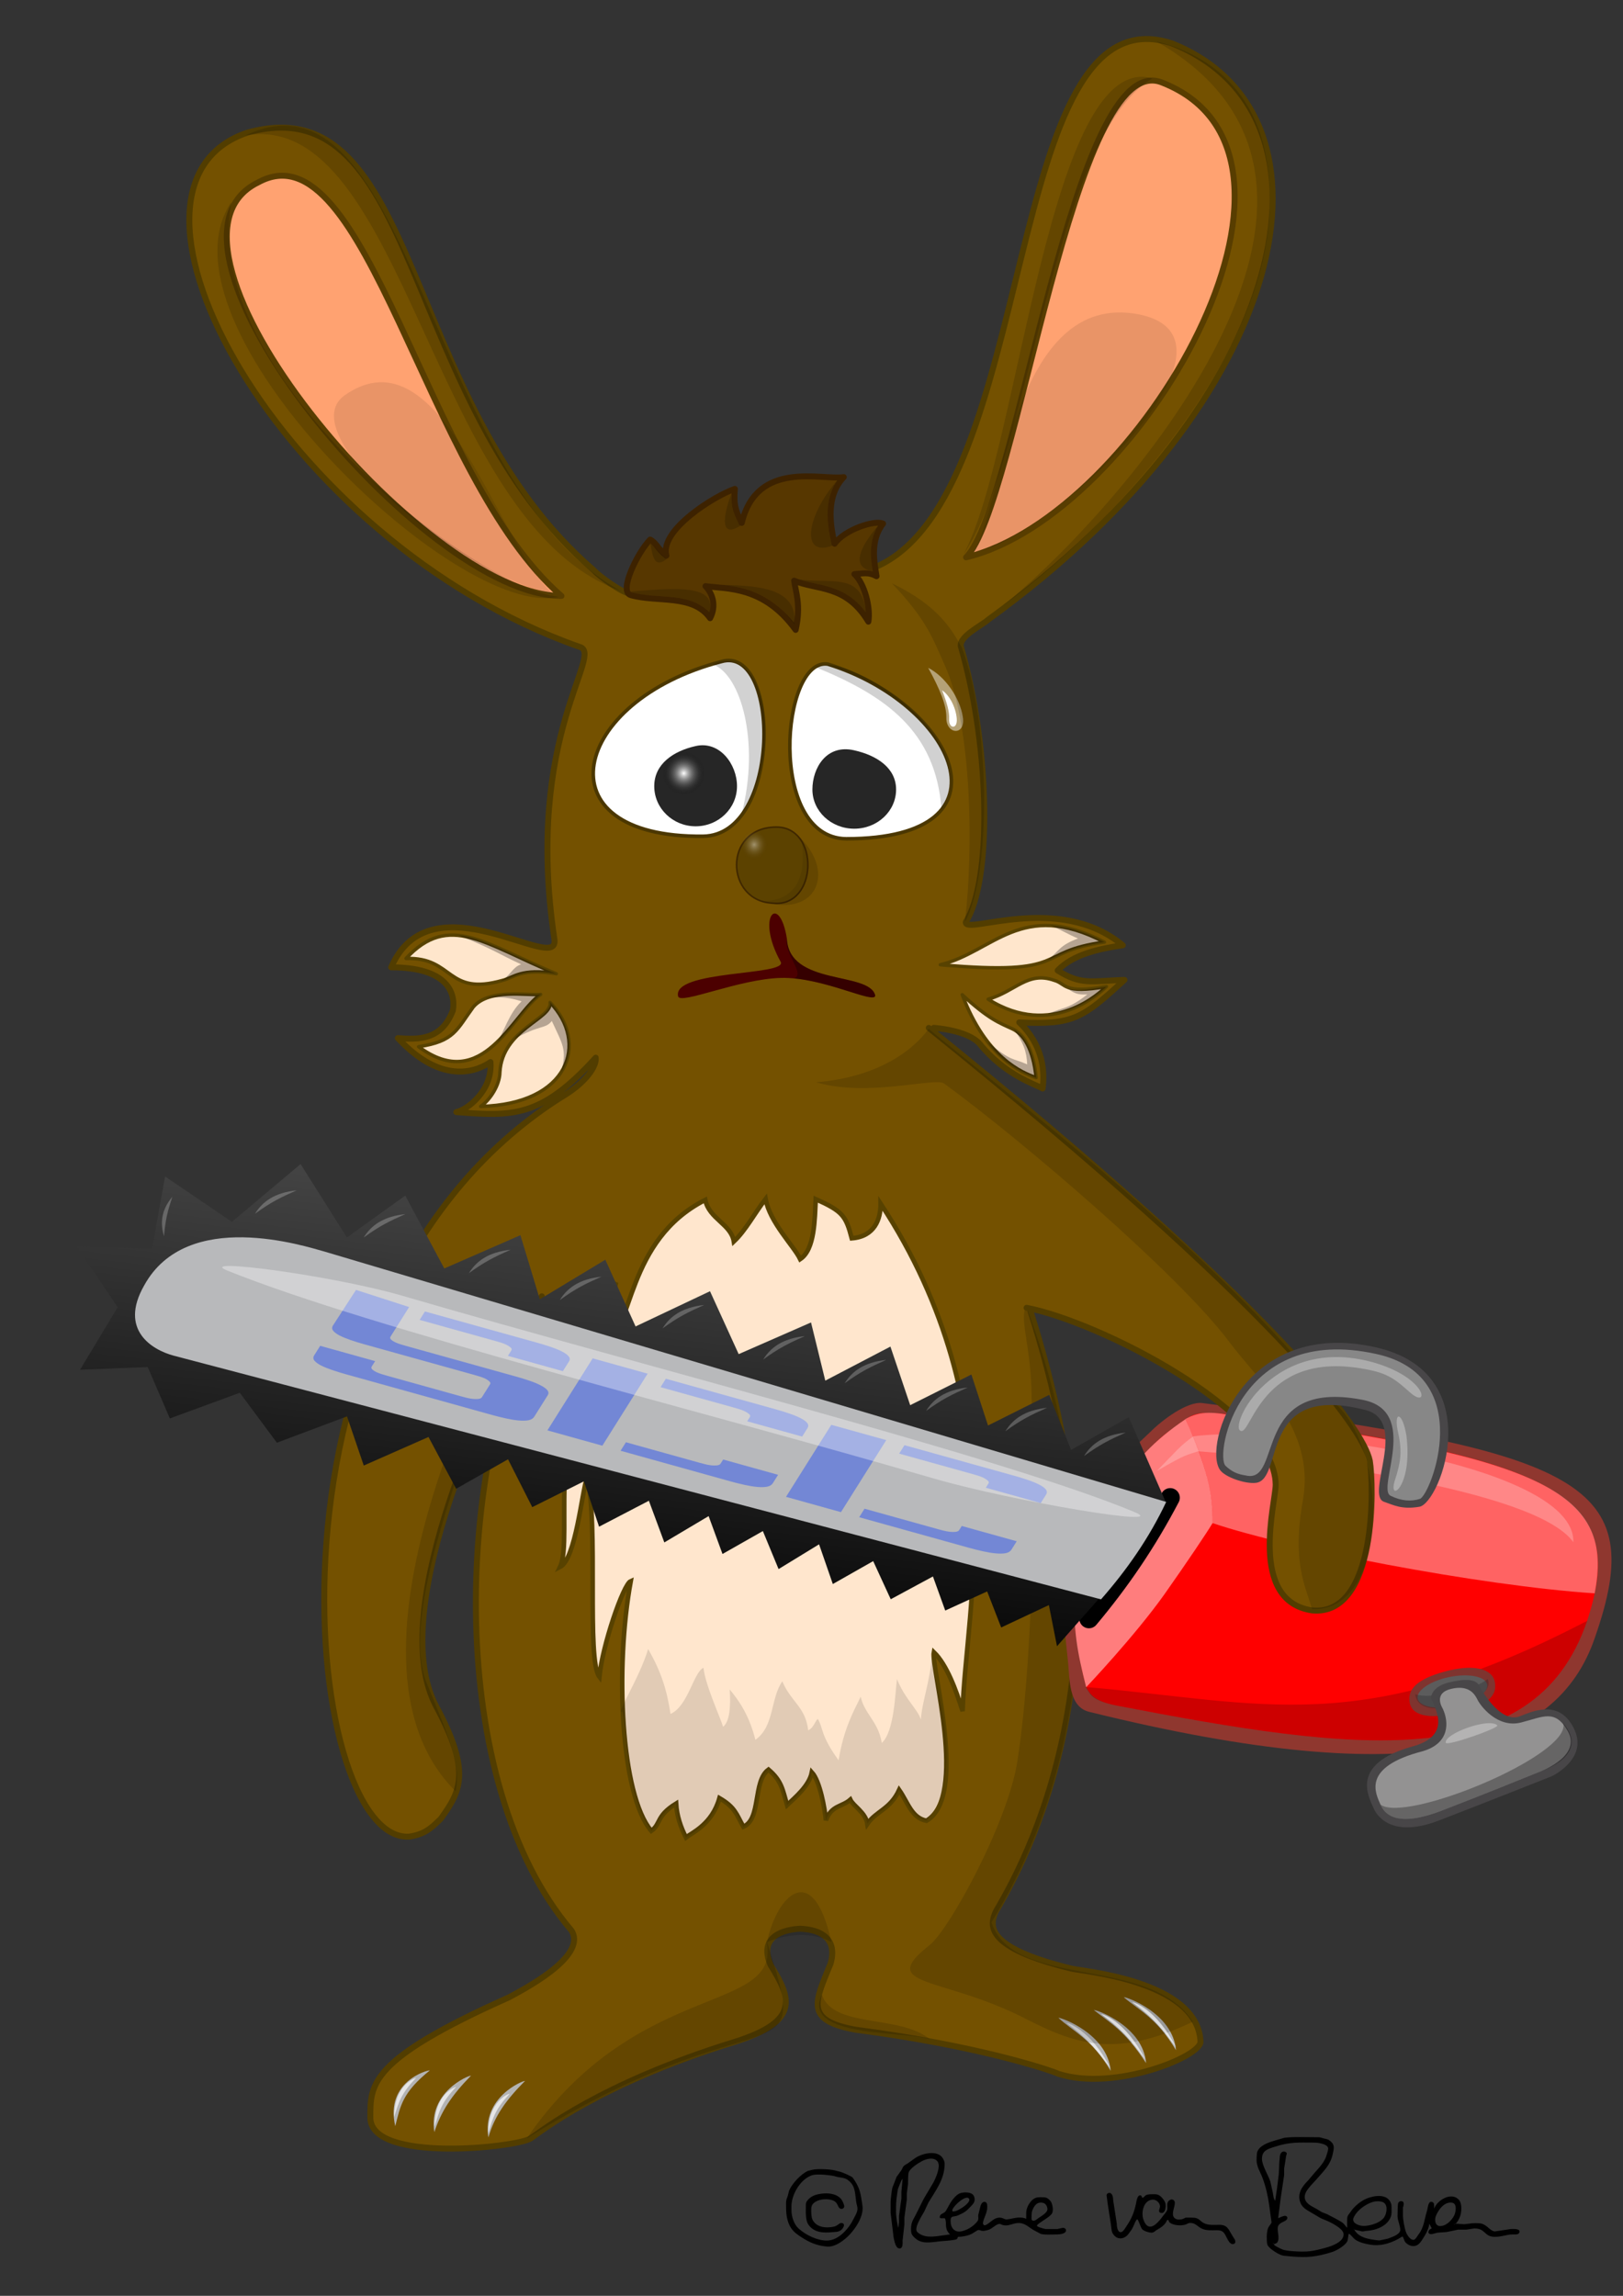 <?xml version="1.0" encoding="UTF-8" standalone="no"?>
<!DOCTYPE svg PUBLIC "-//W3C//DTD SVG 20010904//EN"
"http://www.w3.org/TR/2001/REC-SVG-20010904/DTD/svg10.dtd">
<!-- Created with Sodipodi ("http://www.sodipodi.com/") -->
<svg
   version="1.0"
   x="0"
   y="0"
   width="744.094"
   height="1052.362"
   id="svg559"
   sodipodi:version="0.33"
   sodipodi:docname="/home/rvb/doc/art/kettensaegenhase/hase-color.svg"
   sodipodi:docbase="/home/rvb/doc/art/kettensaegenhase/"
   xmlns="http://www.w3.org/2000/svg"
   xmlns:sodipodi="http://sodipodi.sourceforge.net/DTD/sodipodi-0.dtd"
   xmlns:xlink="http://www.w3.org/1999/xlink">
  <rect width="100%" height="100%" fill="#333333" stroke="none"/>
  <sodipodi:namedview
     id="base" />
  <defs
     id="defs561">
    <linearGradient
       id="linearGradient650">
      <stop
         style="stop-color:#ffffff;stop-opacity:1;"
         offset="0"
         id="stop651" />
      <stop
         style="stop-color:#cccccc;stop-opacity:1;"
         offset="1"
         id="stop652" />
    </linearGradient>
    <linearGradient
       id="linearGradient1072">
      <stop
         style="stop-color:#ffffff;stop-opacity:0.427;"
         offset="0"
         id="stop1073" />
      <stop
         style="stop-color:#4c3300;stop-opacity:0;"
         offset="1"
         id="stop1074" />
    </linearGradient>
    <linearGradient
       id="linearGradient597">
      <stop
         style="stop-color:#ff6f6d;stop-opacity:1;"
         offset="0"
         id="stop598" />
      <stop
         style="stop-color:#000000;stop-opacity:1;"
         offset="1"
         id="stop599" />
    </linearGradient>
    <linearGradient
       id="linearGradient593">
      <stop
         style="stop-color:#4c4c4c;stop-opacity:1;"
         offset="0"
         id="stop594" />
      <stop
         style="stop-color:#000000;stop-opacity:1;"
         offset="1"
         id="stop595" />
    </linearGradient>
    <linearGradient
       id="linearGradient699">
      <stop
         style="stop-color:#ffffff;stop-opacity:1;"
         offset="0"
         id="stop700" />
      <stop
         style="stop-color:#000000;stop-opacity:0;"
         offset="1"
         id="stop701" />
    </linearGradient>
    <linearGradient
       id="linearGradient702"
       xlink:href="#linearGradient593"
       x1="0.625"
       y1="-9.013637e-8"
       x2="0.368"
       y2="0.992"
       spreadMethod="pad" />
    <radialGradient
       id="radialGradient703"
       xlink:href="#linearGradient699"
       cx="0.5"
       cy="0.5"
       r="0.5"
       fx="0.5"
       fy="0.5"
       gradientTransform="translate(2.944723e-6,-2.740611e-6)" />
    <defs
       id="defs562" />
    <sodipodi:namedview
       id="namedview586" />
    <linearGradient
       xlink:href="#linearGradient650"
       id="linearGradient596"
       x1="1.166819e-2"
       y1="0.368"
       x2="-0.207"
       y2="0.18" />
    <linearGradient
       xlink:href="#linearGradient650"
       id="linearGradient607"
       x1="1.435010e-2"
       y1="3.767918e-2"
       x2="0.945"
       y2="0.654"
       gradientTransform="matrix(1.01,0,0,0.99,-2.587281e-7,-1.631960e-6)" />
    <linearGradient
       xlink:href="#linearGradient597"
       id="linearGradient608"
       x1="582.415"
       y1="478.322"
       x2="623.62"
       y2="489.015" />
    <radialGradient
       xlink:href="#linearGradient1072"
       id="radialGradient609"
       cx="0.515"
       cy="0.5"
       r="0.263"
       fx="0.515"
       fy="0.5"
       gradientTransform="translate(-5.693546e-7,-1.011179e-6)" />
    <radialGradient
       xlink:href="#linearGradient650"
       id="radialGradient610" />
    <radialGradient
       xlink:href="#linearGradient650"
       id="radialGradient648" />
    <radialGradient
       xlink:href="#linearGradient650"
       id="radialGradient649" />
  </defs>
  <path
     style="font-size:12.000;fill:#745100;fill-rule:evenodd;stroke:#523d00;stroke-width:2.719;stroke-linecap:round;stroke-linejoin:round;"
     d="M 428.118 471.139 C 438.169 472.057 446.009 474.75 449.205 478.539 C 460.889 492.958 474.746 497.016 478.008 498.946 C 480.253 481.921 470.797 471.957 467.286 468.649 C 492.206 469.872 496.373 466.725 515.532 449.173 C 499.975 449.702 495.702 451.65 484.9 444.845 C 491.904 437.451 504.249 434.781 514.766 433.304 C 485.261 408.761 441.744 429.033 442.787 422.584 C 454.607 404.287 454.197 344.159 440.704 296.952 C 438.72 292.022 450.185 286.771 453.178 283.951 C 592.408 183.26 619.332 52.673 537.417 19.94 C 458.553 -6.281 477.162 227.284 401.443 259.914 C 401.443 259.914 401.443 259.914 288.633 271.979 C 285.544 271.957 274.7 264.154 272.217 261.363 C 183.062 184.894 193.429 38.674 113.555 60.769 C 39.545 85.288 128.519 248.145 265.532 296.448 C 277.744 299.445 240.074 336.584 254.208 430.711 C 256.234 447.138 197.585 401.363 179.343 443.402 C 205.172 443.406 209.034 455.117 207.622 463.212 C 202.363 477.011 191.61 476.525 182.406 475.863 C 203.551 498.638 219.969 490.226 224.869 486.822 C 225.939 500.126 213.906 508.871 209.209 509.766 C 235.081 511.758 248.08 512.423 273.115 484.821 C 273.604 488.848 268.501 495.892 259.591 501.542 C 111.627 592.328 138.398 845.003 187.622 841.873 C 194.511 840.817 197.432 838.314 202.086 833.687 C 211.118 821.155 216.218 812.309 199.836 781.9 C 178.761 741.675 215.831 652.002 248.412 594.185 C 207.623 671.962 204.321 817.239 261.989 884.899 C 269.707 896.897 238.84 912.523 233.222 915.6 C 168.976 944.271 169.789 955.514 169.789 970.834 C 170.23 991.68 237.278 984.295 243.372 980.169 C 247.204 977.651 274.849 954.994 337.253 935.827 C 366.81 926.398 362.726 915.929 353.323 900.819 C 347.408 887.277 359.841 884.41 366.871 884.097 C 377.173 884.514 383.903 889.242 380.81 900.048 C 373.607 917.742 368.761 926.105 392.229 930.381 C 447.395 937.538 481.073 948.68 485.264 950.607 C 510.908 958.857 550.731 942.652 550.389 935.827 C 549.124 907.605 495.06 903.52 491.185 902.375 C 451.163 892.631 453.608 882.426 456.703 875.943 C 474.101 846.433 521.818 753.478 471.846 599.171 "
     id="path680"
     sodipodi:nodetypes="cccccccccccccccccccccccccccccccccccccccccc" />
  <path
     style="font-size:12.000;fill:#b3b3b3;fill-rule:evenodd;stroke:none;stroke-width:0;fill-opacity:1;stroke-dasharray:none;stroke-opacity:1;"
     d="M 509.208 949.235 C 507.693 932.185 486.374 924.759 485.244 924.916 C 491.618 931.017 500.377 934.304 509.208 949.235 z "
     id="path626" />
  <path
     style="font-size:12.000;fill:#ffffff;fill-rule:evenodd;stroke:none;stroke-width:0;fill-opacity:0.668;stroke-dasharray:none;stroke-opacity:1;"
     d="M 509.105 948.037 C 499.974 930.178 489.308 927.086 488.94 927.304 C 499.48 935.1 503.021 940.089 509.105 948.037 z "
     id="path661" />
  <path
     style="font-size:12.000;fill:#b3b3b3;fill-rule:evenodd;stroke:none;stroke-width:0;fill-opacity:1;stroke-dasharray:none;stroke-opacity:1;"
     d="M 525.455 945.67 C 523.94 928.621 502.621 921.195 501.491 921.351 C 509.129 927.453 515.606 930.603 525.455 945.67 z "
     id="path627" />
  <path
     style="font-size:12.000;fill:#b3b3b3;fill-rule:evenodd;stroke:none;stroke-width:0;fill-opacity:1;stroke-dasharray:none;stroke-opacity:1;"
     d="M 539.168 939.775 C 537.653 922.726 516.334 915.299 515.204 915.456 C 521.577 921.136 530.213 924.697 539.168 939.775 z "
     id="path628" />
  <path
     style="font-size:12.000;fill-opacity:0.144;fill-rule:evenodd;stroke-width:1;"
     d="M 454.555 881.166 C 519.077 775.933 491.764 654.13 470.474 598.902 C 467.312 604.172 472.213 615.792 472.858 636.199 C 473.504 656.607 474.11 689.174 473.319 716.103 C 472.529 743.032 470.736 780.513 466.244 808.55 C 461.304 836.757 435.358 884.097 426.37 891.471 C 401.182 911.213 432.247 905.406 471.534 926.028 C 494.39 937.655 512.916 943.071 546.858 926.723 C 526.938 895.736 464.846 912.261 454.555 881.166 z "
     id="path1065"
     sodipodi:nodetypes="cccccsscc" />
  <path
     style="font-size:12.000;fill:#ffffff;fill-rule:evenodd;stroke:#4b3700;stroke-width:1.632;"
     d="M 322.332 383.322 C 358.549 382.874 357.603 295.413 330.756 303.253 C 261.894 321.14 246.668 384.118 322.332 383.322 z "
     id="path618" />
  <path
     style="font-size:12.000;fill:#ffffff;fill-rule:evenodd;stroke:#4b3700;stroke-width:1.632;"
     d="M 387.926 384.486 C 351.71 384.038 358.136 301.229 379.502 304.416 C 437.404 322.303 467.385 384.506 387.926 384.486 z "
     id="path617" />
  <path
     style="font-size:12.000;fill:#000000;fill-rule:evenodd;stroke:none;stroke-width:0;fill-opacity:0.183;stroke-dasharray:none;stroke-opacity:1;"
     d="M 431.669 370.999 C 428.969 335.138 406.221 319.038 374.136 305.907 C 385.378 297.296 452.283 337.281 431.669 370.999 z "
     id="path1069"
     sodipodi:nodetypes="ccc" />
  <path
     style="font-size:12.000;fill:#262626;fill-rule:evenodd;stroke:none;stroke-width:0;fill-opacity:1;stroke-dasharray:none;stroke-opacity:1;"
     d="M 337.893 360.371 C 337.893 370.525 329.399 378.758 318.921 378.758 C 308.444 378.758 299.95 370.525 299.95 360.371 C 299.95 350.216 308.696 344.269 318.921 341.984 C 329.821 339.455 337.893 350.216 337.893 360.371 z "
     id="path616"
     sodipodi:nodetypes="cccsc" />
  <path
     style="font-size:12.000;fill:#262626;fill-rule:evenodd;stroke:none;stroke-width:0;fill-opacity:1;stroke-dasharray:none;stroke-opacity:1;"
     d="M 410.828 361.901 C 410.828 371.823 402.24 379.866 391.646 379.866 C 381.051 379.866 372.463 371.823 372.463 361.901 C 372.463 351.979 378.943 340.985 391.646 343.936 C 401.982 346.26 410.828 351.979 410.828 361.901 z "
     id="path613"
     sodipodi:nodetypes="cccsc" />
  <path
     style="font-size:12.000;fill-rule:evenodd;stroke:none;stroke-width:0;stroke-opacity:1;stroke-dasharray:none;fill:#8f372f;fill-opacity:1;"
     d="M 489.59 761.095 C 490.509 769.108 489.575 782.588 499.707 784.764 C 650.726 822.042 713.737 802.374 731.256 750.513 C 755.881 680.013 726.49 665.362 551.19 643.135 C 544.293 642.26 532.721 650.993 527.391 656.368 C 483.946 696.972 483.507 704.835 489.59 761.095 z "
     id="path587"
     sodipodi:nodetypes="ccssss" />
  <path
     style="font-size:12.000;fill:#ff0000;fill-rule:evenodd;stroke:none;stroke-width:0;stroke-opacity:1;stroke-dasharray:none;fill-opacity:1;"
     d="M 536.008 655.974 C 518.404 669.007 492.48 706.021 492.307 726.807 C 492.37 737.105 491.677 749.4 498.028 773.552 C 499.816 776.31 500.939 779.64 511.813 781.778 C 620.689 802.752 703.448 814.211 727.644 742.969 C 747.087 684.429 712.247 669.294 568.017 648.956 C 546.562 646.05 547.448 647.742 536.008 655.974 z "
     id="path588"
     sodipodi:nodetypes="csccccc" />
  <path
     style="font-size:12.000;fill:#000000;fill-rule:evenodd;stroke:none;stroke-width:0;stroke-opacity:1;stroke-dasharray:none;fill-opacity:0.197;"
     d="M 497.689 773.279 C 500.11 776.918 500.269 779.417 511.813 781.778 C 620.689 802.752 703.448 814.211 727.644 742.969 C 623.745 797.114 579.394 780.372 497.689 773.279 z "
     id="path600"
     sodipodi:nodetypes="cccc" />
  <path
     style="font-size:12.000;fill:#ffffff;fill-rule:evenodd;stroke:none;stroke-width:0;stroke-opacity:1;stroke-dasharray:none;fill-opacity:0.49;"
     d="M 543.506 650.527 C 513.305 670.9 512.278 688.117 500.107 702.679 C 494.955 708.843 492.111 712.433 492.183 726.757 C 492.369 749.196 493.699 756.316 497.979 773.399 C 497.979 773.399 520.105 750.137 533.83 730.828 C 544.091 716.284 553.703 701.965 555.939 698.139 C 556.109 684.698 553.258 672.208 543.506 650.527 z "
     id="path605"
     sodipodi:nodetypes="csscscc" />
  <path
     style="font-size:12.000;fill:#ffffff;fill-rule:evenodd;stroke:none;stroke-width:0;stroke-opacity:1;stroke-dasharray:none;fill-opacity:0.389;"
     d="M 543.481 650.432 C 546.582 657.934 556.469 677.474 555.933 698.164 C 589.859 709.707 677.985 726.83 731.098 730.367 C 739.956 684.799 709.993 668.543 567.701 649.272 C 555.942 647.21 550.916 646.503 543.481 650.432 z "
     id="path601"
     sodipodi:nodetypes="ccccc" />
  <path
     style="font-size:12.000;fill:#ffffff;fill-rule:evenodd;stroke:none;stroke-width:0;stroke-opacity:1;stroke-dasharray:none;fill-opacity:0.231;"
     d="M 530.301 674.343 C 539.78 664.694 540.65 663.05 547.073 658.408 C 590.338 652.542 722.513 671.633 721.321 706.909 C 703.802 682.26 590.996 668.415 549.417 665.238 C 544.172 666.949 543.488 666.547 530.301 674.343 z "
     id="path606"
     sodipodi:nodetypes="ccccc" />
  <path
     style="font-size:12.000;fill-rule:evenodd;stroke-width:0;stroke:none;stroke-opacity:1;stroke-dasharray:none;fill:#7f342f;fill-opacity:1;"
     d="M 685.319 770.951 C 686.615 777.519 681.764 781.359 669.545 784.731 C 657.326 788.102 647.635 787.197 646.339 780.63 C 645.043 774.062 650.103 769.59 662.323 766.218 C 674.542 762.847 684.023 764.384 685.319 770.951 z "
     id="path590"
     sodipodi:nodetypes="ccccc" />
  <path
     style="font-size:12.000;fill:#ffe6cd;fill-rule:evenodd;stroke:#584200;stroke-width:2.103;"
     d="M 277.148 617.029 C 290.166 609.825 286.964 568.472 323.341 550.027 C 325.178 558.798 335.134 561.045 336.452 569.078 C 341.952 563.869 345.872 556.231 350.996 549.586 C 352.891 560.275 364.017 571.209 366.867 577.159 C 373.612 572.704 373.498 558.786 373.981 549.659 C 386.19 555.187 387.777 557.151 390.516 567.612 C 400.951 566.801 403.788 558.871 403.732 551.719 C 466.148 646.601 442.528 738.029 441.331 784.366 C 438.267 774.566 434.041 763.053 428.133 757.322 C 426.764 764.151 443.925 823.429 424.742 834.604 C 417.94 833.257 416.305 826.341 412.244 820.484 C 408.147 829.372 401.722 830.121 397.663 836.008 C 396.854 830.808 391.193 827.854 389.847 824.942 C 385.961 828.364 381.216 827.45 378.651 834.399 C 378.135 829.097 375.979 816.55 372.218 812.41 C 371.006 818.576 364.554 823.911 360.853 827.421 C 358.817 820.508 358.46 816.352 352.329 811.159 C 345.037 816.506 349.095 833.912 340.796 837.341 C 337.504 831.402 337.015 828.434 329.85 824.237 C 326.499 836.276 317.041 840.229 314.474 842.263 C 312.064 837.509 310.305 832.37 309.962 826.739 C 300.688 832.457 303.156 835.981 298.597 839.248 C 284.561 822.826 281.917 764.319 289.165 724.775 C 285.773 726.219 276.152 754.311 274.802 768.637 C 268.793 761.06 274.464 698.129 269.207 677.032 C 266.686 684.226 264.019 714.532 256.759 718.283 C 263.268 704.973 248.078 647.75 282.481 587.771 C 281.079 592.931 279.677 611.759 277.148 617.029 z "
     id="path622" />
  <path
     style="font-size:12.000;fill:#000000;fill-rule:evenodd;stroke:none;stroke-width:0;fill-opacity:0.12;stroke-dasharray:none;stroke-opacity:1;"
     d="M 427.289 758.587 C 425.921 765.416 444.768 811.203 424.742 834.604 C 417.94 833.257 416.305 826.341 412.244 820.484 C 408.147 829.372 401.722 830.121 397.663 836.008 C 396.854 830.808 391.193 827.854 389.847 824.942 C 385.961 828.364 381.216 827.45 378.651 834.399 C 378.135 829.097 375.979 816.55 372.218 812.41 C 371.006 818.576 364.554 823.911 360.853 827.421 C 358.817 820.508 358.46 816.352 352.329 811.159 C 345.037 816.506 349.095 833.912 340.796 837.341 C 337.504 831.402 337.015 828.434 329.85 824.237 C 326.499 836.276 317.041 840.229 314.474 842.263 C 312.064 837.509 310.305 832.37 309.962 826.739 C 300.688 832.457 303.156 835.981 298.597 839.248 C 286.247 821.561 288.241 796.36 285.371 784.64 C 281.979 786.085 292.947 769.845 297.164 755.869 C 303.108 766.356 305.68 774.314 307.408 785.644 C 315.545 781.993 317.854 766.699 322.52 764.456 C 323.31 772.347 330.528 787.91 331.497 791.525 C 334.479 789.289 335.118 782.196 334.533 774.403 C 338.718 779.429 343.466 786.14 346.321 797.501 C 355.137 791.273 353.115 778.666 358.665 770.692 C 362.724 780.307 369.286 782.333 370.527 793.15 C 372.959 792.043 373.35 789.591 374.903 787.866 C 377.649 792.401 375.893 794.979 384.468 806.912 C 386.783 792.611 391.08 784.983 394.604 777.75 C 396.34 785.721 402.667 789.02 404.272 798.958 C 410.05 793.693 410.38 775.913 411.238 769.678 C 414.949 778.869 420.421 783.057 422.215 788.189 C 422.518 780.8 426.453 770.642 427.289 758.587 z "
     id="path644"
     sodipodi:nodetypes="cccccccccccccccccccccccccccccc" />
  <path
     style="font-size:12.000;fill:#5c5c5c;fill-rule:evenodd;stroke-width:0;stroke:none;stroke-opacity:1;stroke-dasharray:none;fill-opacity:1;"
     d="M 681.783 771.988 C 682.714 775.626 676.351 780.09 667.569 781.958 C 658.788 783.825 650.914 782.39 649.983 778.751 C 649.052 775.113 655.415 770.649 664.197 768.782 C 672.978 766.914 680.851 768.349 681.783 771.988 z "
     id="path589" />
  <path
     style="font-size:12.000;fill:#232427;fill-rule:evenodd;stroke-width:0;stroke:none;stroke-opacity:1;stroke-dasharray:none;fill-opacity:0.303;"
     d="M 682.081 769.603 C 684.205 775.328 676.351 780.09 667.569 781.958 C 658.788 783.825 650.02 784.179 648.791 776.665 C 653.225 777.796 656.906 777.506 665.687 775.638 C 674.468 773.77 678.168 772.523 682.081 769.603 z "
     id="path653"
     sodipodi:nodetypes="ccccc" />
  <path
     style="fill:#000000;fill-rule:evenodd;stroke:none;stroke-opacity:1;stroke-width:1pt;stroke-linejoin:miter;stroke-linecap:butt;fill-opacity:0.144;"
     d="M 234.112 597.709 C 233.689 603.451 145.83 758.757 208.891 821.076 C 211.42 809.482 206.316 797.407 195.413 770.988 C 185.094 744.536 205.823 688.777 214.572 661.847 C 222.378 636.063 237.274 602.979 234.112 597.709 z "
     id="path654"
     sodipodi:nodetypes="ccssc" />
  <path
     style="font-size:12.000;fill-rule:evenodd;stroke:none;stroke-width:0;stroke-opacity:1;stroke-dasharray:none;fill:#484648;fill-opacity:1;"
     d="M 656.301 778.935 C 659.258 785.195 664.285 795.984 647.595 800.552 C 618.467 808.58 627.65 823.849 629.724 828.795 C 631.525 833.09 638.885 842.51 659.716 834.482 C 680.548 826.455 711.402 814.212 711.402 814.212 C 711.402 814.212 728.303 806.317 721.701 792.548 C 715.098 778.778 702.948 784.314 697.155 786.584 C 687.459 790.737 678.208 772.714 678.208 772.714 C 676.717 769.733 672.106 769.316 664.329 771.187 C 656.551 773.058 655.669 777.895 656.301 778.935 z "
     id="path602"
     sodipodi:nodetypes="csscssscss" />
  <path
     style="font-size:12.000;fill:#939292;fill-rule:evenodd;stroke:none;stroke-width:0;stroke-opacity:1;stroke-dasharray:none;fill-opacity:1;"
     d="M 661.42 783.145 C 664.377 789.404 664.674 799.137 652.211 802.741 C 623.86 810.087 630.821 822.22 632.895 827.166 C 634.696 831.461 640.15 837.987 660.981 829.959 C 681.812 821.933 698.434 815.135 704.248 812.793 C 708.847 811.239 724.84 804.348 718.828 793.565 C 712.927 783.188 707.438 787.035 697.432 789.544 C 686.456 792.407 678.506 781.657 677.314 778.974 C 675.823 775.993 673 772.297 665.223 774.168 C 657.446 776.039 660.788 782.105 661.42 783.145 z "
     id="path603"
     sodipodi:nodetypes="ccscssscss" />
  <path
     style="font-size:12.000;fill-rule:evenodd;stroke:#000000;stroke-width:8.811;stroke-linecap:round;"
     d="M 499.243 741.977 C 513.751 724.687 525.874 706.8 536.506 686.529 "
     id="path655"
     sodipodi:nodetypes="cc" />
  <path
     style="font-size:12.000;fill-rule:evenodd;stroke:none;stroke-width:0;stroke-opacity:0.164;stroke-dasharray:none;fill:url(#linearGradient702);fill-opacity:1;"
     d="M 534.333 688.228 L 517.493 649.604 L 491.055 664.614 L 481.031 639.38 L 452.972 653.428 L 445.35 630.056 L 417.291 644.105 L 408.229 617.249 L 378.367 632.858 L 371.828 606.183 L 338.662 620.71 L 325.515 591.87 L 291.388 608.019 L 277.521 577.437 L 247.478 595.569 L 238.597 566.191 L 203.689 581.438 L 185.798 548.031 L 159.059 567.246 L 137.803 533.598 L 106.316 560.08 L 75.685 539.284 L 69.741 572.255 L 35.287 571.526 L 53.955 599.209 L 36.693 627.86 L 67.727 626.629 L 77.871 650.182 L 109.944 638.417 L 126.948 661.311 L 159.092 649.247 L 166.774 671.777 L 196.455 658.691 L 209.123 682.424 L 232.916 668.915 L 244.023 690.846 L 267.696 679.019 L 274.658 699.807 L 297.49 687.92 L 304.572 707.025 L 324.881 694.957 L 331.243 712.321 L 349.749 701.813 L 356.953 719.237 L 375.519 707.889 L 381.821 726.094 L 400.327 715.587 L 408.371 733.071 L 427.719 722.625 L 433.361 738.246 L 452.587 729.481 L 459.01 746.003 L 480.88 735.738 L 484.598 754.602 L 504.333 732.246 L 534.333 688.228 z "
     id="path599"
     sodipodi:nodetypes="cccccccccccccccccccccccccccccccccccccccccccccccccccccccc" />
  <path
     style="font-size:12.000;fill:#b8b9bb;fill-rule:evenodd;stroke:none;stroke-width:0;stroke-opacity:1;stroke-dasharray:none;fill-opacity:1;"
     d="M 534.663 688.458 L 148.813 573.709 C 139.949 571.293 85.674 553.491 66.067 589.283 C 54.437 609.669 69.805 618.833 79.771 621.451 L 504.788 733.118 C 516.535 719.722 526.792 705.133 534.663 688.458 z "
     id="path598"
     sodipodi:nodetypes="ccsscc" />
  <path
     style="font-size:12.000;fill:#745100;fill-rule:evenodd;stroke:#523d00;stroke-width:2.719;stroke-linecap:round;stroke-linejoin:round;"
     d="M 425.814 471.177 C 586.196 600.325 624.94 654.719 628.012 669.616 C 629.845 680.358 631.481 740.792 601.715 738.201 C 571.976 733.998 584.956 688.519 584.861 680.491 C 584.484 646.172 502.587 605.502 470.654 599.469 "
     id="path637"
     sodipodi:nodetypes="ccccc" />
  <path
     style="fill:#000000;fill-rule:evenodd;stroke:none;stroke-opacity:1;stroke-width:1pt;stroke-linejoin:miter;stroke-linecap:butt;fill-opacity:0.144;"
     d="M 425.785 471.581 C 452.451 494.136 558.972 574.386 610.164 641.666 C 637.528 662.456 636.948 739.185 601.588 737.604 C 598.215 726.432 592.327 715.745 597.359 687.554 C 603.115 654.88 577.045 633.305 563.118 614.5 C 540.111 584.007 468.887 522.963 432.829 496.653 C 428.682 493.676 397.882 503.101 374.159 496.108 C 409.945 493.115 423.361 474.849 425.785 471.581 z "
     id="path651"
     sodipodi:nodetypes="cccssscc" />
  <path
     style="font-size:12.000;fill-rule:evenodd;stroke:none;stroke-width:0;stroke-opacity:1;stroke-dasharray:none;fill:#484648;fill-opacity:1;"
     d="M 630.766 617.588 C 682.938 629.425 660.495 688.99 650.763 690.673 C 642.586 692.052 638.874 689.86 634.65 688.44 C 625.59 685.612 645.964 651.69 626.273 646.394 C 576.485 633.438 589.053 678.188 575.776 679.713 C 570.859 680.303 561.536 677.066 559.322 673.769 C 551.394 662.416 570.219 603.928 630.766 617.588 z "
     id="path607"
     sodipodi:nodetypes="cssssss" />
  <path
     style="font-size:12.000;fill:#878787;fill-rule:evenodd;stroke:none;stroke-width:0;stroke-opacity:1;stroke-dasharray:none;fill-opacity:1;"
     d="M 630.63 620.57 C 677.399 630.513 655.973 685.161 651.024 687.045 C 646.794 688.398 642.395 687.994 637.586 685.656 C 630.745 682.535 651.621 646.54 624.397 641.6 C 573.324 631.9 588.427 680.43 571.148 676.331 C 567.477 675.756 565.024 674.843 561.887 671.934 C 556.799 666.932 567.894 606.935 630.63 620.57 z "
     id="path608"
     sodipodi:nodetypes="cssssss" />
  <path
     style="font-size:48.000;font-weight:normal;stroke-width:0;stroke:none;stroke-opacity:1;fill:#0037ff;fill-opacity:0.375;"
     d="M 193.49 605.324 L 227.172 614.703 C 227.902 614.907 228.716 615.146 229.616 615.421 C 230.607 615.721 231.466 616.06 232.195 616.437 C 232.936 616.792 233.547 617.186 234.027 617.617 C 234.598 618.074 234.73 618.545 234.425 619.031 L 232.87 621.503 L 258.062 628.518 L 260.853 624.082 C 261.37 623.258 261.326 622.476 260.719 621.736 C 260.125 620.975 259.093 620.228 257.623 619.496 C 256.243 618.789 254.537 618.091 252.505 617.401 C 250.563 616.736 248.543 616.111 246.444 615.527 L 194.826 601.153 L 192.395 605.019 L 193.49 605.324 z M 158.416 629.888 L 225.64 648.608 C 227.74 649.193 229.826 649.712 231.901 650.165 C 234.066 650.644 236.012 650.963 237.736 651.12 C 239.565 651.282 241.089 651.247 242.307 651.015 C 243.539 650.763 244.413 650.224 244.932 649.4 L 251.089 639.608 C 251.607 638.785 251.562 638.003 250.955 637.263 C 250.361 636.502 249.329 635.755 247.859 635.023 C 246.493 634.295 244.793 633.586 242.761 632.896 C 240.819 632.231 238.799 631.606 236.699 631.021 L 186.178 616.953 C 185.447 616.75 184.632 616.51 183.733 616.235 C 182.834 615.96 181.968 615.631 181.134 615.25 C 180.393 614.895 179.782 614.501 179.302 614.07 C 178.836 613.617 178.749 613.159 179.042 612.694 L 187.57 599.132 L 163.221 591.274 L 152.634 607.612 C 152.116 608.436 152.154 609.228 152.747 609.989 C 153.355 610.73 154.341 611.463 155.707 612.192 C 157.177 612.923 158.883 613.622 160.825 614.287 C 162.858 614.977 164.924 615.614 167.024 616.199 L 217.408 630.23 C 218.138 630.433 218.953 630.672 219.852 630.947 C 220.843 631.248 221.71 631.577 222.451 631.932 C 223.193 632.288 223.797 632.691 224.263 633.144 C 224.834 633.601 224.973 634.062 224.681 634.527 L 220.955 640.452 C 220.663 640.917 220.065 641.185 219.162 641.256 C 218.364 641.331 217.514 641.318 216.613 641.216 C 215.712 641.114 214.752 640.934 213.735 640.675 C 212.809 640.442 211.981 640.224 211.251 640.021 L 177.57 630.641 C 176.839 630.438 176.025 630.199 175.125 629.924 C 174.226 629.649 173.36 629.321 172.526 628.939 C 171.785 628.584 171.174 628.19 170.694 627.759 C 170.228 627.307 170.141 626.848 170.434 626.383 L 171.988 623.912 L 146.796 616.896 L 144.026 621.301 C 143.508 622.125 143.545 622.917 144.139 623.678 C 144.747 624.418 145.733 625.152 147.099 625.88 C 148.569 626.612 150.275 627.311 152.216 627.975 C 154.25 628.666 156.316 629.303 158.416 629.888 z M 320.645 670.484 L 286.964 661.105 L 284.513 665.003 L 335.035 679.071 C 337.134 679.656 339.221 680.175 341.295 680.629 C 343.461 681.108 345.406 681.426 347.131 681.583 C 348.959 681.745 350.483 681.71 351.702 681.479 C 352.933 681.226 353.808 680.687 354.326 679.863 L 356.737 676.029 L 331.545 669.014 L 330.35 670.915 C 330.058 671.38 329.459 671.648 328.557 671.719 C 327.759 671.795 326.909 671.782 326.007 671.68 C 325.106 671.577 324.147 671.397 323.129 671.139 C 322.204 670.906 321.375 670.687 320.645 670.484 z M 370.207 654.609 C 370.713 653.806 370.668 653.024 370.074 652.263 C 369.48 651.502 368.447 650.755 366.977 650.023 C 365.598 649.316 363.892 648.617 361.859 647.928 C 359.918 647.263 357.897 646.638 355.797 646.053 L 305.276 631.984 L 302.845 635.851 L 336.526 645.23 C 337.256 645.433 338.072 645.672 338.971 645.947 C 339.961 646.248 340.821 646.587 341.55 646.964 C 342.291 647.319 342.902 647.712 343.382 648.144 C 343.953 648.601 344.085 649.072 343.78 649.558 L 342.564 651.491 L 367.757 658.506 L 370.207 654.609 z M 250.97 655.661 L 276.162 662.677 L 296.924 629.659 L 271.732 622.643 L 250.97 655.661 z M 430.04 700.948 L 396.359 691.568 L 393.908 695.466 L 444.429 709.535 C 446.529 710.119 448.615 710.638 450.69 711.092 C 452.856 711.571 454.801 711.889 456.526 712.047 C 458.354 712.208 459.878 712.173 461.096 711.942 C 462.328 711.689 463.202 711.15 463.72 710.327 L 466.132 706.492 L 440.939 699.477 L 439.744 701.379 C 439.452 701.843 438.854 702.111 437.951 702.182 C 437.153 702.258 436.303 702.245 435.402 702.143 C 434.501 702.04 433.541 701.861 432.525 701.602 C 431.598 701.369 430.771 701.151 430.04 700.948 z M 479.602 685.072 C 480.107 684.269 480.062 683.487 479.468 682.726 C 478.874 681.965 477.841 681.218 476.372 680.486 C 474.993 679.78 473.287 679.081 471.254 678.391 C 469.312 677.726 467.292 677.101 465.192 676.517 L 414.671 662.448 L 412.241 666.314 L 445.921 675.693 C 446.651 675.896 447.466 676.135 448.365 676.411 C 449.356 676.711 450.216 677.05 450.944 677.427 C 451.686 677.782 452.296 678.176 452.776 678.607 C 453.347 679.064 453.48 679.535 453.174 680.021 L 451.959 681.954 L 477.151 688.969 L 479.602 685.072 z M 360.364 686.125 L 385.556 693.14 L 406.319 660.122 L 381.127 653.107 L 360.364 686.125 z "
     id="path596"
     sodipodi:nodetypes="ccccccccccccccccccccccccccccccccccccccccccccccccccccccccccccccccccccccccccccccccccccccccccccccccccccccccccccccccccccccccccccccccccc" />
  <path
     style="font-size:12.000;fill:#ffffff;fill-rule:evenodd;stroke:none;stroke-width:0;stroke-opacity:1;stroke-dasharray:none;fill-opacity:0.351;"
     d="M 520.118 693.095 C 460.988 668.405 296.483 626.664 184.515 593.973 C 152.792 584.711 88.858 576.235 104.223 582.413 C 170.792 609.178 319.866 646.116 427.787 677.625 C 463.558 688.069 537.863 700.505 520.118 693.095 z "
     id="path615"
     sodipodi:nodetypes="cssss" />
  <path
     style="font-size:12.000;fill:#ffffff;fill-rule:evenodd;stroke:none;stroke-width:0;stroke-opacity:1;stroke-dasharray:none;fill-opacity:0.303;"
     d="M 631.653 625.108 C 654.93 632.553 655.246 646.342 646.204 638.047 C 640.876 633.401 637.32 629.946 628.371 628.083 C 579.393 617.463 574.051 656.509 569.11 655.96 C 562.49 655.281 583.405 610.098 631.653 625.108 z "
     id="path612"
     sodipodi:nodetypes="cssss" />
  <path
     style="font-size:12.000;fill:#000000;fill-rule:evenodd;stroke:none;stroke-width:0;stroke-opacity:1;stroke-dasharray:none;fill-opacity:0.308;"
     d="M 632.895 827.166 C 634.696 831.461 640.15 837.987 660.981 829.959 C 681.812 821.933 698.434 815.135 704.248 812.793 C 708.847 811.239 728.716 804.05 716.741 789.988 C 720.081 804.652 644.236 835.933 632.895 827.166 z "
     id="path614"
     sodipodi:nodetypes="ccscc" />
  <path
     style="font-size:12.000;fill:#ffffff;fill-rule:evenodd;stroke:none;stroke-width:0;fill-opacity:0.466;stroke-dasharray:none;stroke-opacity:1;"
     d="M 425.555 306.142 C 433.305 310.017 440.105 319.966 441.413 328.571 C 442.861 337.502 433.725 336.759 433.875 328.957 C 433.976 323.341 430.916 315.913 425.555 306.142 z "
     id="path604" />
  <path
     style="font-size:12.000;fill:#ffa271;fill-rule:evenodd;stroke:#583d00;stroke-width:2.719;stroke-linejoin:round;"
     d="M 257.416 273.171 C 193.653 273.216 60.138 111.895 118.307 83.641 C 167.99 56.175 194.743 219.136 257.416 273.171 z "
     id="path620" />
  <path
     style="font-size:12.000;fill:#ffa271;fill-rule:evenodd;stroke:#583d00;stroke-width:2.719;stroke-linejoin:round;"
     d="M 442.907 255.482 C 466.801 231.495 492.052 20.622 532.962 37.921 C 617.76 71.461 521.933 236.701 442.907 255.482 z "
     id="path621" />
  <path
     style="font-size:12.000;fill:#b3b3b3;fill-rule:evenodd;stroke:none;stroke-width:0;fill-opacity:1;stroke-dasharray:none;stroke-opacity:1;"
     d="M 181.215 974.605 C 176.445 954.166 195.934 948.87 197.064 949.026 C 184.49 959.217 183.612 965.118 181.215 974.605 z "
     id="path623" />
  <path
     style="font-size:12.000;fill:#b3b3b3;fill-rule:evenodd;stroke:none;stroke-width:0;fill-opacity:1;stroke-dasharray:none;stroke-opacity:1;"
     d="M 199.133 977.32 C 196.155 959.013 214.8 951.293 215.929 951.45 C 207.078 960.473 202.274 967.736 199.133 977.32 z "
     id="path624" />
  <path
     style="font-size:12.000;fill:#b3b3b3;fill-rule:evenodd;stroke:none;stroke-width:0;fill-opacity:1;stroke-dasharray:none;stroke-opacity:1;"
     d="M 223.901 979.743 C 220.923 961.437 239.569 953.717 240.698 953.873 C 232.119 962.486 226.745 969.876 223.901 979.743 z "
     id="path625" />
  <path
     style="font-size:12.000;fill:#ffe6cc;fill-rule:evenodd;stroke:#584200;stroke-width:1.559;stroke-linejoin:round;"
     d="M 431.103 442.228 C 455.271 436.484 468.248 412.01 506.345 431.861 C 473.468 436.236 491.501 447.525 431.103 442.228 z "
     id="path629" />
  <path
     style="font-size:12.000;fill:#ffe6cc;fill-rule:evenodd;stroke:#584200;stroke-width:1.559;stroke-linejoin:round;"
     d="M 453.037 458.023 C 465.629 454.431 471.098 445.008 483.409 449.395 C 488.972 450.927 487.165 455.746 507.273 452.216 C 504.903 454.449 482.383 476.56 453.037 458.023 z "
     id="path630" />
  <path
     style="font-size:12.000;fill:#ffe6cc;fill-rule:evenodd;stroke:#584200;stroke-width:1.559;stroke-linejoin:round;"
     d="M 441.143 455.958 C 453.174 467.167 458.448 468.975 463.977 471.526 C 469.182 473.849 473.669 480.611 475.024 493.979 C 468.414 491.587 452.198 485.057 441.143 455.958 z "
     id="path631" />
  <path
     style="font-size:12.000;fill:#ffe6cc;fill-rule:evenodd;stroke:#584200;stroke-width:1.559;stroke-linejoin:round;"
     d="M 220.379 507.151 C 224.559 504.338 229.103 497.479 229.183 491.52 C 230.307 471.68 253.361 467.063 252.172 459.494 C 270.111 478.04 260.888 506.175 220.379 507.151 z "
     id="path632" />
  <path
     style="font-size:12.000;fill:#ffe6cc;fill-rule:evenodd;stroke:#584200;stroke-width:1.559;stroke-linejoin:round;"
     d="M 191.919 479.786 C 208.326 477.316 209.277 472.135 217 461.573 C 224.4 452.953 241.785 456.455 247.896 455.821 C 235 464.498 221.473 501.676 191.919 479.786 z "
     id="path633" />
  <path
     style="font-size:12.000;fill:#ffe6cc;fill-rule:evenodd;stroke:#584200;stroke-width:1.559;stroke-linejoin:round;"
     d="M 255.04 446.356 C 222.391 432.913 205.898 418.02 186.15 439.346 C 208.306 438.647 204.397 456.801 230.497 449.367 C 235.442 448.207 238.853 443.596 255.04 446.356 z "
     id="path634" />
  <path
     style="font-size:12.000;fill:#4c0000;fill-rule:evenodd;stroke:none;stroke-width:0;fill-opacity:1;stroke-dasharray:none;stroke-opacity:1;"
     d="M 310.894 456.712 C 311.891 460.67 338.775 448.729 358.071 448.257 C 377.368 447.786 401.537 460.73 401.257 456.257 C 398.444 445.118 361.67 452.073 360.744 430.126 C 357.347 409.049 346.176 419.834 357.961 440.972 C 360.861 447.339 308.014 444.553 310.894 456.712 z "
     id="path635" />
  <path
     style="font-size:12.000;fill:#5c4200;fill-rule:evenodd;stroke:#3f2700;stroke-width:0.725;stroke-linejoin:round;"
     d="M 355.728 379.123 C 331.401 379.302 332.361 413.382 354.596 414.017 C 375.006 415.909 375.86 378.756 355.728 379.123 z "
     id="path636" />
  <path
     style="font-size:12.000;fill:#000000;fill-rule:evenodd;stroke:none;stroke-width:2.625;fill-opacity:0.086;stroke-dasharray:none;stroke-opacity:1;stroke-linejoin:round;"
     d="M 253.724 272.255 C 214.528 265.555 132.676 199.812 157.818 181.344 C 202.838 149.342 228.861 251.918 253.724 272.255 z "
     id="path638"
     sodipodi:nodetypes="csc" />
  <path
     style="font-size:12.000;fill:#000000;fill-rule:evenodd;stroke:none;stroke-width:2.625;fill-opacity:0.086;stroke-dasharray:none;stroke-opacity:1;stroke-linejoin:round;"
     d="M 446.28 252.952 C 459.213 234.868 463.891 132.356 522.422 144.161 C 579.654 156.115 476.401 250.613 446.28 252.952 z "
     id="path639"
     sodipodi:nodetypes="csc" />
  <path
     transform="matrix(2.464,0,0,2.77,-532.715,-326.03)"
     style="font-size:12.000;fill:url(#radialGradient703);fill-rule:evenodd;stroke-width:1;"
     d="M 347.359 245.661 C 347.359 247.628 345.602 249.222 343.435 249.222 C 341.268 249.222 339.511 247.628 339.511 245.661 C 339.511 243.695 341.268 242.1 343.435 242.1 C 345.602 242.1 347.359 243.695 347.359 245.661 z "
     id="path693" />
  <path
     transform="matrix(2.682,0,0,2.962,-533.772,-372.441)"
     style="font-size:12.000;fill:url(#radialGradient703);fill-rule:evenodd;stroke-width:1;"
     d="M 347.359 245.661 C 347.359 247.628 345.602 249.222 343.435 249.222 C 341.268 249.222 339.511 247.628 339.511 245.661 C 339.511 243.695 341.268 242.1 343.435 242.1 C 345.602 242.1 347.359 243.695 347.359 245.661 z "
     id="path692" />
  <path
     style="fill:#000000;fill-rule:evenodd;stroke:none;stroke-opacity:1;stroke-width:1pt;stroke-linejoin:miter;stroke-linecap:butt;fill-opacity:0.144;"
     d="M 351.6 890.256 C 356.436 868.099 372.845 852.453 381.171 890.185 C 372.314 885.454 360.809 886.347 351.6 890.256 z "
     id="path647"
     sodipodi:nodetypes="ccc" />
  <path
     style="fill:#000000;fill-rule:evenodd;stroke:none;stroke-opacity:1;stroke-width:1pt;stroke-linejoin:miter;stroke-linecap:butt;fill-opacity:0.144;"
     d="M 376.819 914.338 C 382.076 929.913 412.609 923.331 426.205 934.714 C 416.715 931.036 366.845 934.248 376.819 914.338 z "
     id="path648"
     sodipodi:nodetypes="ccc" />
  <path
     style="fill:#000000;fill-rule:evenodd;stroke:none;stroke-opacity:1;stroke-width:1pt;stroke-linejoin:miter;stroke-linecap:butt;fill-opacity:0.144;"
     d="M 351.192 888.78 C 359.847 924.17 292.636 905.573 241.518 980.194 C 353.454 910.749 372.97 956.12 351.192 888.78 z "
     id="path649"
     sodipodi:nodetypes="ccc" />
  <path
     style="font-size:12.000;fill:#ffffff;fill-rule:evenodd;stroke:none;stroke-width:0;stroke-opacity:1;stroke-dasharray:none;fill-opacity:0.303;"
     d="M 662.815 798.821 C 663.064 800.684 687.489 792.02 686.488 790.891 C 682.822 787.146 662.171 794.655 662.815 798.821 z "
     id="path652"
     sodipodi:nodetypes="css" />
  <path
     style="font-size:12.000;fill:#000000;fill-rule:evenodd;stroke:none;stroke-width:0;fill-opacity:0.288;stroke-dasharray:none;stroke-opacity:1;"
     d="M 494.256 430.173 C 489.473 428.221 487.018 426.463 481.755 424.226 C 487.981 425.045 494.134 425.472 506.345 431.861 C 490.236 434.139 486.877 437.544 480.256 440.137 C 485.756 435.774 485.681 433.356 494.256 430.173 z "
     id="path656"
     sodipodi:nodetypes="ccccc" />
  <path
     style="font-size:12.000;fill:#000000;fill-rule:evenodd;stroke:none;stroke-width:0;fill-opacity:0.288;stroke-dasharray:none;stroke-opacity:1;"
     d="M 498.512 455.859 C 489.293 462.894 488.485 461.183 480.168 464.866 C 488.833 463.807 497.129 461.455 507.392 452.259 C 501.969 452.96 493.765 454.807 489.345 452.975 C 493.362 456.255 495.636 455.833 498.512 455.859 z "
     id="path1066"
     sodipodi:nodetypes="ccccc" />
  <path
     style="font-size:12.000;fill:#000000;fill-rule:evenodd;stroke:none;stroke-width:0;fill-opacity:0.288;stroke-dasharray:none;stroke-opacity:1;"
     d="M 470.924 487.894 C 470.749 482.134 469.084 477.618 464.785 471.81 C 469.788 475.053 473.625 480.696 475.134 494.131 C 470.741 492.174 460.746 488.691 452.882 477.657 C 463.972 486.914 464.076 484.787 470.924 487.894 z "
     id="path1067"
     sodipodi:nodetypes="ccccc" />
  <path
     style="fill:#000000;fill-rule:evenodd;stroke:none;stroke-opacity:1;stroke-width:1pt;stroke-linejoin:miter;stroke-linecap:butt;fill-opacity:0.144;"
     d="M 408.897 267.379 C 430.398 277.658 436.548 288.931 440.982 296.889 C 453.437 329.182 455.15 399.103 442.381 422.674 C 446.437 388.951 445.506 332.473 433.145 304.893 C 427.884 293.409 425.293 284.495 408.897 267.379 z "
     id="path1068"
     sodipodi:nodetypes="cccsc" />
  <path
     style="font-size:12.000;fill:#000000;fill-rule:evenodd;stroke:none;stroke-width:0;fill-opacity:0.178;stroke-dasharray:none;stroke-opacity:1;"
     d="M 340.039 372.993 C 359.603 344.932 351.069 293.305 326.751 304.518 C 339.677 309.124 348.505 340.164 340.039 372.993 z "
     id="path1070"
     sodipodi:nodetypes="ccc" />
  <path
     style="font-size:12.000;fill:#000000;fill-rule:evenodd;stroke:none;stroke-width:0.625;fill-opacity:0.077;stroke-dasharray:none;stroke-opacity:1;"
     d="M 367.695 386.054 C 369.143 398.442 367.443 413.133 349.009 413.068 C 364.679 418.325 375.314 403.55 367.695 386.054 z "
     id="path650"
     sodipodi:nodetypes="ccc" />
  <path
     style="font-size:12.000;fill:url(#radialGradient609);fill-rule:evenodd;stroke-width:1;"
     d="M 357.373 385.57 C 357.373 393.414 353.98 400.276 342.468 399.698 C 334.243 399.392 333.452 397.215 333.452 389.371 C 336.433 380.186 342.286 377.404 343.586 376.883 C 351.331 374.094 357.373 377.726 357.373 385.57 z "
     id="path677"
     sodipodi:nodetypes="cscsc" />
  <path
     style="font-size:12.000;fill:#000000;fill-rule:evenodd;stroke:none;stroke-width:0;fill-opacity:0.308;stroke-dasharray:none;stroke-opacity:1;"
     d="M 363.907 448.484 C 381.221 449.882 401.481 460.39 401.257 456.257 C 398.444 445.118 361.67 452.073 360.744 430.126 C 359.046 436.924 369.708 446.689 363.907 448.484 z "
     id="path658"
     sodipodi:nodetypes="cccc" />
  <path
     style="font-size:12.000;fill:#ffffff;fill-rule:evenodd;stroke:none;stroke-width:0;fill-opacity:0.668;stroke-dasharray:none;stroke-opacity:1;"
     d="M 180.654 970.513 C 180.682 955.776 190.26 952.387 190.764 952.522 C 183.846 959.56 182.796 963.768 180.654 970.513 z "
     id="path657" />
  <path
     style="font-size:12.000;fill:#ffffff;fill-rule:evenodd;stroke:none;stroke-width:0;fill-opacity:0.668;stroke-dasharray:none;stroke-opacity:1;"
     d="M 199.272 974.761 C 199.079 960.025 208.605 956.493 209.112 956.621 C 202.299 963.761 201.312 967.985 199.272 974.761 z "
     id="path659" />
  <path
     style="font-size:12.000;fill:#ffffff;fill-rule:evenodd;stroke:none;stroke-width:0;fill-opacity:0.668;stroke-dasharray:none;stroke-opacity:1;"
     d="M 223.866 977.891 C 223.673 963.156 233.199 959.623 233.705 959.751 C 226.893 966.891 225.906 971.115 223.866 977.891 z "
     id="path660" />
  <path
     style="font-size:12.000;fill:#ffffff;fill-rule:evenodd;stroke:none;stroke-width:0;fill-opacity:0.668;stroke-dasharray:none;stroke-opacity:1;"
     d="M 525.054 944.012 C 515.923 926.154 505.256 923.062 504.888 923.279 C 515.429 931.075 518.969 936.064 525.054 944.012 z "
     id="path662" />
  <path
     style="font-size:12.000;fill:#ffffff;fill-rule:evenodd;stroke:none;stroke-width:0;fill-opacity:0.668;stroke-dasharray:none;stroke-opacity:1;"
     d="M 539.214 938.497 C 530.083 920.638 519.416 917.547 519.049 917.764 C 529.589 925.56 533.13 930.549 539.214 938.497 z "
     id="path663" />
  <path
     style="font-size:12.000;fill:#000000;fill-rule:evenodd;stroke:none;stroke-width:0;fill-opacity:0.288;stroke-dasharray:none;stroke-opacity:1;"
     d="M 238.922 442.035 C 228.027 437.014 227.027 435.533 210.329 428.732 C 220.751 429.452 240.336 440.496 255.132 446.407 C 238.434 443.439 235.541 448.642 229.364 449.682 C 233.866 447.665 234.92 443.232 238.922 442.035 z "
     id="path664"
     sodipodi:nodetypes="ccccc" />
  <path
     style="font-size:12.000;fill:#000000;fill-rule:evenodd;stroke:none;stroke-width:0;fill-opacity:0.288;stroke-dasharray:none;stroke-opacity:1;"
     d="M 239.122 459.005 C 234.246 457.415 229.233 456.558 222.637 457.672 C 232.104 453.952 243.308 456.643 248.119 455.682 C 240.263 461.765 235.613 470.306 227.877 477.75 C 230.662 473.933 233.374 464.27 239.122 459.005 z "
     id="path666"
     sodipodi:nodetypes="ccccc" />
  <path
     style="font-size:12.000;fill:#000000;fill-rule:evenodd;stroke:none;stroke-width:0;fill-opacity:0.288;stroke-dasharray:none;stroke-opacity:1;"
     d="M 252.982 467.988 C 258.003 478.883 260.041 481.063 257.256 491.523 C 265.035 478.891 259.146 466.897 252.102 459.183 C 253.823 464.324 240.292 470.107 235.74 476.34 C 247.161 469.628 250.054 471.833 252.982 467.988 z "
     id="path667"
     sodipodi:nodetypes="ccccc" />
  <path
     id="path738"
     fill="none"
     stroke="black"
     stroke-width="1"
     d="M 584.071 1028.346 C 584.071 1028.346 584.071 1028.621 584.071 1028.621 C 584.071 1028.621 583.795 1028.346 583.795 1028.346 C 583.795 1028.346 584.071 1028.346 584.071 1028.346 z M 583.795 1028.071 C 583.795 1028.071 583.795 1028.346 583.795 1028.346 C 583.795 1028.346 583.52 1028.071 583.52 1028.071 C 583.52 1028.071 583.795 1028.071 583.795 1028.071 z M 583.52 1026.696 C 583.52 1026.696 583.52 1028.071 583.52 1028.071 C 583.52 1028.071 583.52 1026.696 583.52 1026.696 z M 620.927 1021.745 C 620.927 1021.745 620.927 1022.020 620.927 1022.020 C 620.927 1022.020 620.652 1021.745 620.652 1021.745 C 620.652 1021.745 620.927 1021.745 620.927 1021.745 z M 666.859 1019.545 C 666.859 1019.545 666.859 1019.820 666.859 1019.820 C 666.859 1019.820 666.584 1019.545 666.584 1019.545 C 666.584 1019.545 666.859 1019.545 666.859 1019.545 z M 667.409 1019.270 C 667.409 1019.270 667.409 1019.545 667.409 1019.545 C 667.409 1019.545 667.134 1019.270 667.134 1019.270 C 667.134 1019.270 667.409 1019.270 667.409 1019.270 z M 473.502 1017.894 C 472.705 1017.667 472.952 1016.794 472.952 1015.694 C 472.952 1014.594 473.003 1013.792 473.502 1012.669 C 474.103 1011.316 475.141 1009.782 476.803 1009.643 C 478.442 1009.506 479.686 1010.172 480.103 1011.843 C 480.236 1012.372 480.273 1012.709 480.103 1013.219 C 479.723 1014.359 477.663 1015.753 476.803 1016.244 C 475.737 1016.853 474.63 1018.217 473.502 1017.894 z M 665.484 1009.643 C 667.724 1009.867 667.592 1012.371 667.134 1014.319 C 666.492 1017.047 663.004 1020.688 659.983 1020.370 C 657.778 1020.138 657.671 1017.300 658.332 1015.694 C 659.596 1012.625 662.224 1009.317 665.484 1009.643 z M 630.553 1009.093 C 631.64 1008.948 633.369 1008.984 634.404 1009.643 C 636.394 1010.910 635.751 1014.576 634.679 1016.244 C 633.276 1018.427 630.018 1019.628 627.528 1020.095 C 625.617 1020.453 623.894 1020.478 622.027 1019.545 C 621.143 1019.103 620.377 1018.444 620.377 1017.344 C 620.377 1016.519 621.296 1015.221 621.752 1014.594 C 623.496 1012.196 627.514 1009.498 630.553 1009.093 z M 444.348 1007.993 C 445.287 1009.989 437.466 1014.724 436.646 1013.494 C 435.816 1012.248 443.087 1005.314 444.348 1007.993 z M 521.36 1017.344 C 521.973 1017.222 522.794 1021.127 523.836 1022.020 C 524.72 1022.778 527.161 1023.549 528.236 1023.395 C 529.086 1023.274 529.501 1022.692 530.162 1022.295 C 532.251 1021.041 534.012 1020.095 535.113 1017.619 C 535.113 1017.619 535.663 1017.619 535.663 1017.619 C 535.938 1018.169 535.918 1018.466 536.213 1018.720 C 537.843 1020.117 541.215 1020.288 543.089 1019.820 C 544.516 1019.463 544.736 1018.740 546.389 1018.995 C 548.311 1019.290 549.14 1020.645 550.79 1021.470 C 552.991 1022.570 555.191 1022.295 557.666 1022.295 C 559.592 1022.295 560.73 1022.549 561.792 1024.496 C 562.381 1025.575 563.449 1028.317 564.817 1028.621 C 565.924 1028.867 566.743 1028.071 566.193 1026.696 C 566.193 1026.696 564.817 1024.496 564.817 1024.496 C 563.167 1021.745 562.617 1019.820 559.042 1019.820 C 556.841 1019.820 554.377 1020.067 552.44 1019.270 C 549.701 1018.142 550.24 1016.519 546.389 1016.519 C 546.389 1016.519 543.639 1016.519 543.639 1016.519 C 542.814 1016.794 542.264 1017.344 541.163 1017.344 C 540.613 1017.344 540.322 1017.468 539.788 1017.344 C 536.746 1016.642 537.863 1013.494 538.413 1011.293 C 538.688 1010.193 538.926 1008.650 537.588 1008.268 C 537.001 1008.100 536.733 1008.217 536.213 1008.543 C 534.533 1009.593 535.452 1011.585 535.113 1012.944 C 534.902 1013.786 533.927 1014.799 533.462 1015.419 C 532.277 1016.999 529.598 1020.809 527.136 1020.645 C 525.472 1020.534 524.528 1018.488 524.111 1017.069 C 523.153 1013.812 524.383 1008.464 528.511 1008.268 C 530.159 1008.189 531.992 1009.947 531.812 1011.568 C 531.717 1012.423 530.751 1013.908 532.087 1014.319 C 534.326 1015.008 534.689 1011.256 534.287 1009.918 C 533.864 1008.505 532.347 1006.651 530.987 1006.068 C 530.422 1005.826 529.612 1005.793 529.062 1005.793 C 527.961 1005.793 526.851 1005.756 525.761 1006.068 C 524.925 1006.306 524.296 1007.443 523.836 1007.443 C 523.471 1007.443 523.539 1006.475 523.011 1006.343 C 521.339 1005.925 521.056 1009.086 520.81 1010.193 C 519.956 1014.037 518.956 1016.688 516.684 1020.095 C 516.206 1020.813 515.042 1022.870 514.209 1023.120 C 512.292 1023.696 512.009 1020.370 512.009 1019.270 C 512.009 1019.270 510.358 1008.543 510.358 1008.543 C 510.358 1007.443 510.073 1005.554 508.983 1005.243 C 508.147 1005.004 507.333 1005.518 507.333 1006.343 C 507.333 1006.343 507.883 1010.468 507.883 1010.468 C 507.883 1010.468 509.258 1019.270 509.258 1019.270 C 509.533 1020.645 509.474 1022.603 510.083 1023.670 C 511.674 1026.454 514.512 1026.726 516.684 1024.771 C 517.263 1024.250 518.145 1022.915 518.61 1022.295 C 519.795 1020.715 520.597 1017.497 521.36 1017.344 z M 413.818 998.641 C 413.818 998.641 413.267 1004.692 413.267 1004.692 C 413.267 1004.692 413.267 1007.718 413.267 1007.718 C 413.267 1007.718 412.167 1015.694 412.167 1015.694 C 412.167 1015.694 412.167 1018.444 412.167 1018.444 C 412.167 1018.444 411.892 1021.195 411.892 1021.195 C 411.342 1019.820 410.792 1015.694 410.792 1014.044 C 410.792 1010.468 410.792 1009.093 411.342 1005.518 C 411.342 1005.518 411.617 1003.592 411.617 1003.592 C 411.617 1003.592 412.442 1001.392 412.442 1001.392 C 412.993 1000.292 412.993 999.742 413.818 998.641 z M 439.397 1025.321 C 441.08 1025.321 444.348 1024.771 445.998 1023.670 C 445.998 1023.670 448.198 1022.295 448.198 1022.295 C 449.023 1022.020 449.536 1022.453 450.124 1022.570 C 450.912 1022.728 451.796 1022.456 452.599 1022.295 C 454.547 1021.906 455.916 1020.139 457.55 1019.545 C 458.941 1019.039 458.925 1020.095 461.125 1020.095 C 463.051 1020.095 464.706 1019.101 466.626 1018.995 C 469.657 1018.826 471.302 1020.645 473.502 1022.020 C 473.502 1022.020 477.078 1023.945 477.078 1023.945 C 478.453 1024.496 482.854 1024.220 484.779 1024.220 C 485.88 1024.220 488.234 1023.901 488.63 1022.845 C 489.059 1021.700 488.08 1021.195 487.255 1021.195 C 487.255 1021.195 484.779 1021.745 484.779 1021.745 C 484.779 1021.745 479.278 1021.745 479.278 1021.745 C 478.178 1021.470 475.074 1020.714 475.428 1020.095 C 476.174 1018.789 481.187 1016.509 482.304 1014.594 C 483.112 1013.209 482.514 1010.233 481.754 1009.093 C 481.414 1008.583 480.398 1007.671 479.828 1007.443 C 479.023 1007.120 477.628 1007.168 476.803 1007.168 C 476.253 1007.168 475.455 1007.233 474.877 1007.443 C 472.429 1008.333 470.477 1011.843 470.477 1014.319 C 470.477 1014.319 470.477 1017.069 470.477 1017.069 C 468.827 1016.244 466.38 1016.421 464.701 1016.794 C 463.905 1016.971 461.951 1017.344 461.401 1017.344 C 460.3 1017.344 459.185 1015.926 456.725 1016.794 C 454.509 1017.576 452.002 1020.872 450.949 1019.820 C 449.801 1018.672 452.599 1014.869 452.599 1012.118 C 452.599 1011.293 452.829 1009.764 451.774 1009.368 C 450.629 1008.939 449.849 1010.193 449.574 1011.018 C 449.574 1011.018 448.473 1015.419 448.473 1015.419 C 448.473 1016.794 448.803 1017.389 447.923 1018.444 C 446.053 1020.689 443.258 1022.358 440.497 1022.845 C 438.582 1023.183 436.745 1022.258 436.096 1020.095 C 435.92 1019.508 435.821 1018.444 435.821 1017.894 C 435.821 1015.419 437.151 1016.417 439.397 1015.419 C 442.101 1014.217 443.075 1013.582 445.173 1011.293 C 446.1 1010.282 447.044 1009.375 446.823 1007.718 C 446.494 1005.250 444.348 1004.968 442.422 1004.968 C 441.872 1004.968 441.088 1005.081 440.497 1005.243 C 438.062 1005.907 435.821 1009.368 434.721 1011.568 C 434.721 1011.568 433.621 1013.494 433.621 1013.494 C 432.521 1014.869 431.258 1014.548 430.87 1015.969 C 430.433 1017.574 433.064 1016.295 433.346 1017.069 C 434.164 1019.320 432.796 1021.470 435.546 1024.220 C 435.546 1024.220 429.495 1025.046 429.495 1025.046 C 427.02 1025.321 424.335 1025.456 422.069 1024.220 C 421.309 1023.806 420.299 1023.148 420.144 1022.295 C 419.748 1020.122 422.619 1015.694 423.719 1013.769 C 423.719 1013.769 425.645 1009.643 425.645 1009.643 C 428.945 1004.142 432.826 999.192 433.071 992.591 C 433.101 991.766 433.093 991.208 432.796 990.39 C 430.892 985.157 423.444 986.814 419.869 989.015 C 419.869 989.015 416.018 991.765 416.018 991.765 C 415.468 992.04 414.78 992.453 414.368 992.866 C 413.955 993.278 413.818 993.691 413.267 994.791 C 413.267 994.791 411.067 997.817 411.067 997.817 C 411.067 997.817 409.142 1002.767 409.142 1002.767 C 408.867 1003.592 408.317 1008.268 408.317 1009.368 C 408.317 1009.368 408.317 1014.319 408.317 1014.319 C 408.317 1014.319 409.692 1025.596 409.692 1025.596 C 409.967 1026.971 410.556 1030.135 411.892 1030.547 C 414.132 1031.236 413.818 1028.071 413.818 1026.971 C 413.818 1026.971 414.643 1019.545 414.643 1019.545 C 414.643 1019.545 414.643 1016.519 414.643 1016.519 C 414.643 1016.519 415.743 1008.268 415.743 1008.268 C 415.743 1008.268 415.743 1005.518 415.743 1005.518 C 415.743 1005.518 416.293 1001.117 416.293 1001.117 C 416.293 1000.017 416.318 996.724 416.568 995.891 C 417.143 993.973 420.88 991.602 422.619 990.665 C 424.456 989.676 427.601 988.706 429.495 990.39 C 430.076 990.907 430.213 991.504 430.32 992.04 C 430.763 994.254 428.945 998.641 427.845 1000.567 C 427.845 1000.567 423.444 1007.993 423.444 1007.993 C 423.444 1007.993 420.419 1014.044 420.419 1014.044 C 419.043 1017.069 417.668 1018.169 417.668 1021.745 C 417.668 1022.295 417.715 1023.376 417.943 1023.945 C 418.265 1024.751 419.213 1025.723 420.144 1026.421 C 423.613 1029.023 428.393 1027.463 432.521 1027.246 C 433.619 1027.188 437.846 1026.856 438.572 1026.421 C 439.221 1026.031 438.88 1025.321 439.397 1025.321 z M 584.071 1028.896 C 583.965 1028.580 585.19 1028.364 585.446 1028.071 C 587.115 1026.163 585.171 1022.295 585.996 1020.370 C 586.821 1018.444 589.602 1018.456 590.121 1017.069 C 590.427 1016.255 589.846 1015.694 589.021 1015.694 C 588.471 1015.694 586.546 1016.519 585.996 1016.794 C 585.996 1016.794 587.096 1007.993 587.096 1007.993 C 587.096 1007.993 588.746 996.991 588.746 996.991 C 588.746 996.991 588.746 993.966 588.746 993.966 C 588.746 993.966 589.571 988.74 589.571 988.74 C 589.571 987.915 590.397 987.09 589.571 986.539 C 588.746 985.989 587.868 986.218 587.371 986.814 C 586.493 987.869 586.821 989.565 586.546 990.665 C 586.546 990.665 586.271 996.716 586.271 996.716 C 586.271 996.716 585.446 1003.317 585.446 1003.317 C 585.446 1003.317 584.621 1008.818 584.621 1008.818 C 583.795 1007.718 583.795 1006.343 583.52 1004.968 C 583.52 1004.968 582.42 1000.017 582.42 1000.017 C 581.32 996.716 578.57 992.591 578.57 989.565 C 578.57 985.715 581.364 985.031 584.346 984.064 C 591.54 981.731 595.347 982.139 602.499 982.139 C 604.149 982.139 608.077 982.657 608.825 984.339 C 609.177 985.132 608.499 986.8 608.274 987.64 C 607.398 990.926 604.974 993.416 602.774 995.891 C 602.774 995.891 599.748 999.467 599.748 999.467 C 596.998 1002.217 594.591 1005.492 596.173 1009.643 C 596.792 1011.268 598.098 1012.393 599.473 1013.219 C 599.473 1013.219 605.524 1016.794 605.524 1016.794 C 607.449 1017.619 609.315 1018.272 611.025 1019.270 C 612.616 1020.197 615.782 1022.011 615.976 1023.945 C 616.332 1027.512 610.769 1029.516 608 1030.271 C 601.693 1031.991 599.477 1032.377 592.872 1031.922 C 591.501 1031.827 589.049 1031.580 587.921 1031.097 C 587.124 1030.755 584.24 1029.405 584.071 1028.896 z M 618.451 1023.945 C 618.876 1023.804 620.442 1026.037 621.477 1026.696 C 623.467 1027.963 625.625 1028.473 628.078 1028.896 C 633.602 1029.849 638.793 1027.819 642.655 1025.321 C 643.469 1024.794 643.531 1026.925 644.306 1027.796 C 645.731 1029.400 648.143 1030.253 650.081 1028.896 C 650.894 1028.328 651.474 1027.532 652.007 1026.696 C 653.399 1024.507 655.032 1022.020 655.307 1019.270 C 655.307 1019.270 656.407 1021.470 656.407 1021.470 C 655.857 1021.745 655.412 1021.810 655.032 1022.570 C 654.862 1022.910 654.79 1023.367 655.032 1023.670 C 655.89 1024.742 658.332 1023.395 659.433 1023.395 C 659.433 1023.395 663.284 1023.120 663.284 1023.120 C 663.284 1023.120 668.509 1022.020 668.509 1022.020 C 668.509 1022.020 672.36 1022.020 672.36 1022.020 C 672.36 1022.020 675.936 1021.470 675.936 1021.470 C 681.162 1021.470 680.333 1025.159 685.012 1025.321 C 688.309 1025.434 690.788 1024.220 693.538 1024.220 C 694.364 1024.220 696.178 1024.458 696.564 1023.395 C 697.278 1021.432 693.813 1021.745 692.713 1021.745 C 692.713 1021.745 685.287 1022.845 685.287 1022.845 C 683.087 1022.570 681.996 1020.058 679.236 1019.270 C 678.146 1018.958 674.835 1018.995 673.735 1019.270 C 673.735 1019.270 671.26 1019.545 671.26 1019.545 C 671.26 1019.545 667.409 1019.270 667.409 1019.270 C 668.234 1018.444 668.509 1017.894 669.059 1016.794 C 670.159 1014.594 670.53 1010.105 668.784 1008.268 C 665.304 1004.604 658.883 1008.543 657.508 1012.393 C 657.508 1012.393 657.508 1011.293 657.508 1011.293 C 657.508 1010.468 657.489 1009.691 656.683 1009.368 C 654.739 1008.591 654.653 1012.083 654.207 1013.494 C 653.002 1017.308 652.902 1020.981 650.356 1024.220 C 649.876 1024.831 648.974 1026.605 648.156 1026.696 C 646.498 1026.880 644.999 1024.272 644.581 1023.120 C 643.899 1021.246 643.205 1017.344 643.205 1015.419 C 643.205 1015.419 643.205 1011.843 643.205 1011.843 C 643.48 1011.293 643.674 1010.223 643.48 1009.643 C 643.124 1008.573 641.316 1008.829 641.005 1009.918 C 640.766 1010.754 640.73 1014.869 640.73 1015.969 C 640.73 1017.894 642.502 1021.501 641.83 1022.845 C 641.127 1024.251 639.355 1025.046 636.329 1026.146 C 636.329 1026.146 632.479 1026.971 632.479 1026.971 C 631.653 1026.971 630.819 1026.805 630.003 1026.696 C 626.694 1026.255 622.577 1025.321 620.927 1022.020 C 620.927 1022.020 624.502 1022.845 624.502 1022.845 C 625.327 1022.845 625.879 1022.616 626.703 1022.570 C 630.83 1022.341 636.153 1020.401 637.704 1015.969 C 638.079 1014.900 637.979 1013.494 637.979 1012.393 C 637.979 1011.568 638.005 1010.734 637.704 1009.918 C 636.08 1005.509 630.361 1006.286 626.703 1007.718 C 624.035 1008.762 620.803 1011.395 619.276 1013.769 C 618.327 1015.245 617.626 1015.419 617.626 1017.344 C 617.626 1017.344 617.626 1021.195 617.626 1021.195 C 617.076 1020.645 616.297 1019.491 615.701 1018.995 C 614.647 1018.116 609.925 1015.694 608.274 1014.869 C 608.274 1014.869 606.074 1014.044 606.074 1014.044 C 606.074 1014.044 603.874 1012.669 603.874 1012.669 C 601.948 1011.568 599.155 1010.483 598.373 1008.268 C 597.505 1005.808 599.473 1003.592 600.848 1001.942 C 600.848 1001.942 603.874 998.641 603.874 998.641 C 607.174 994.791 609.962 992.323 611.025 987.365 C 611.613 984.622 612.135 982.95 609.375 981.039 C 608.559 980.474 607.993 980.512 606.899 980.213 C 604.968 979.687 605.524 979.663 603.324 979.663 C 599.473 979.663 592.322 979.388 588.746 979.938 C 588.746 979.938 584.071 981.314 584.071 981.314 C 581.32 982.139 577.289 983.55 576.369 986.539 C 576.189 987.126 576.094 989.29 576.094 990.115 C 576.094 993.141 577.838 995.682 578.845 998.367 C 580.313 1002.283 581.32 1006.618 581.87 1010.743 C 581.87 1010.743 582.97 1018.720 582.97 1018.720 C 582.695 1019.545 581.75 1020.325 581.32 1021.470 C 580.924 1022.526 580.77 1024.220 580.77 1025.321 C 580.77 1026.146 580.77 1028.071 581.045 1028.896 C 581.595 1030.547 585.485 1032.928 587.096 1033.572 C 588.235 1034.028 588.752 1034.016 589.846 1034.122 C 597.279 1034.841 601.123 1034.947 608.274 1033.022 C 608.274 1033.022 611.025 1032.197 611.025 1032.197 C 613.225 1031.372 616.486 1029.422 617.626 1027.521 C 618.136 1026.671 618.051 1024.079 618.451 1023.945 z M 376.33 1005.586 C 373.827 1005.962 371.621 1006.663 370.004 1008.886 C 369.421 1009.688 369.454 1010.262 369.454 1011.362 C 369.454 1013.837 369.242 1017.645 370.554 1019.613 C 373.092 1023.421 377.421 1023.602 381.555 1023.189 C 382.922 1023.052 384.046 1023.213 385.406 1022.364 C 386.247 1021.838 387.865 1019.657 386.231 1019.063 C 384.84 1018.557 384.331 1020.289 382.106 1020.713 C 378.555 1021.390 374.291 1021.037 372.479 1017.413 C 372.091 1016.637 371.929 1014.937 371.929 1013.837 C 371.929 1012.737 371.819 1011.491 372.479 1010.537 C 374.294 1007.915 379.664 1007.448 382.381 1008.886 C 384.34 1009.923 384.048 1012.122 385.406 1012.462 C 386.248 1012.673 387.057 1012.187 387.057 1011.362 C 387.057 1010.537 386.179 1008.658 385.681 1008.061 C 383.428 1005.358 379.328 1005.136 376.33 1005.586 z M 388.707 999.26 C 392.128 1001.921 391.885 1004.508 392.558 1009.437 C 392.71 1010.559 393.217 1011.646 393.107 1012.737 C 392.942 1014.396 392.094 1015.526 391.457 1016.863 C 389.343 1021.302 384.581 1027.039 379.08 1027.039 C 374.68 1027.039 369.481 1024.534 366.153 1021.539 C 363.98 1019.583 362.853 1016.038 362.853 1013.012 C 362.853 1013.012 362.853 1011.362 362.853 1011.362 C 362.853 1006.136 366.657 999.417 371.654 997.335 C 373.258 996.666 374.68 996.785 376.33 996.785 C 377.705 996.785 381.518 997.175 382.931 997.61 C 385.094 998.275 387.177 998.07 388.707 999.26 z M 372.479 994.584 C 372.479 994.584 370.279 995.134 370.279 995.134 C 366.978 996.785 363.128 1000.910 361.752 1004.211 C 361.752 1004.211 361.202 1006.411 361.202 1006.411 C 360.652 1008.061 360.377 1008.336 360.377 1009.987 C 360.377 1014.112 360.397 1017.949 362.853 1021.539 C 363.972 1023.175 365.71 1024.386 367.253 1025.389 C 371.211 1027.962 374.395 1029.336 379.08 1029.790 C 382.922 1030.162 387.332 1026.764 389.807 1024.014 C 392.282 1021.263 394.632 1017.662 395.308 1014.112 C 395.732 1011.886 395.296 1010.538 395.033 1008.611 C 394.47 1004.488 393.57 1001.790 390.907 998.16 C 390.544 997.665 386.231 995.684 384.856 995.409 C 384.856 995.409 382.656 994.859 382.656 994.859 C 380.455 994.309 374.68 994.034 372.479 994.584 z "
     sodipodi:nodetypes="cssscssscsscssscssscssscssssssscsssscssssssscsscssssssssssssssssssssssssssssssssssssssssssssssssscsssssssssscsssssssssssssssssssssssssssssssssssssssssssssssssssssssssssssssssssssssssssssssscssssssssssssssssssssssssssssssssscssssssssssssssssssssssssssssssssssssssssssssssssssssssssssssssssssssssssssssssscssssssssssssssscssssssssssscssssssssssssss"
     style="font-size:12.000;stroke:none;stroke-width:0;fill:#000000;fill-opacity:1;stroke-opacity:1;stroke-dasharray:none;" />
  <path
     style="font-size:12.000;fill:#ffffff;fill-rule:evenodd;stroke:none;stroke-width:0;fill-opacity:0.231;stroke-dasharray:none;stroke-opacity:1;"
     d="M 516.115 656.672 C 505.883 657.781 500.385 661.915 497.002 667.415 C 504.332 662.094 508.644 659.979 516.115 656.672 z "
     id="path742"
     sodipodi:nodetypes="ccc" />
  <path
     style="font-size:12.000;fill:#ffffff;fill-rule:evenodd;stroke:none;stroke-width:0;fill-opacity:0.231;stroke-dasharray:none;stroke-opacity:1;"
     d="M 480.06 645.295 C 469.828 646.403 464.329 650.538 460.947 656.037 C 468.277 650.717 472.589 648.601 480.06 645.295 z "
     id="path743"
     sodipodi:nodetypes="ccc" />
  <path
     style="font-size:12.000;fill:#ffffff;fill-rule:evenodd;stroke:none;stroke-width:0;fill-opacity:0.231;stroke-dasharray:none;stroke-opacity:1;"
     d="M 443.684 636 C 433.453 637.109 427.954 641.244 424.572 646.743 C 431.901 641.422 436.213 639.307 443.684 636 z "
     id="path744"
     sodipodi:nodetypes="ccc" />
  <path
     style="font-size:12.000;fill:#ffffff;fill-rule:evenodd;stroke:none;stroke-width:0;fill-opacity:0.231;stroke-dasharray:none;stroke-opacity:1;"
     d="M 406.347 623.341 C 396.115 624.45 390.617 628.584 387.234 634.084 C 394.564 628.763 398.876 626.648 406.347 623.341 z "
     id="path745"
     sodipodi:nodetypes="ccc" />
  <path
     style="font-size:12.000;fill:#ffffff;fill-rule:evenodd;stroke:none;stroke-width:0;fill-opacity:0.231;stroke-dasharray:none;stroke-opacity:1;"
     d="M 369.01 612.444 C 358.778 613.553 353.279 617.688 349.897 623.187 C 357.227 617.866 361.539 615.751 369.01 612.444 z "
     id="path746"
     sodipodi:nodetypes="ccc" />
  <path
     style="font-size:12.000;fill:#ffffff;fill-rule:evenodd;stroke:none;stroke-width:0;fill-opacity:0.231;stroke-dasharray:none;stroke-opacity:1;"
     d="M 322.859 598.183 C 312.628 599.291 307.129 603.426 303.747 608.925 C 311.076 603.604 315.388 601.489 322.859 598.183 z "
     id="path747"
     sodipodi:nodetypes="ccc" />
  <path
     style="font-size:12.000;fill:#ffffff;fill-rule:evenodd;stroke:none;stroke-width:0;fill-opacity:0.231;stroke-dasharray:none;stroke-opacity:1;"
     d="M 275.747 585.202 C 265.516 586.311 260.017 590.446 256.635 595.945 C 263.964 590.624 268.276 588.509 275.747 585.202 z "
     id="path748"
     sodipodi:nodetypes="ccc" />
  <path
     style="font-size:12.000;fill:#ffffff;fill-rule:evenodd;stroke:none;stroke-width:0;fill-opacity:0.231;stroke-dasharray:none;stroke-opacity:1;"
     d="M 234.083 572.863 C 223.852 573.972 218.353 578.107 214.971 583.606 C 222.301 578.285 226.613 576.17 234.083 572.863 z "
     id="path749"
     sodipodi:nodetypes="ccc" />
  <path
     style="font-size:12.000;fill:#ffffff;fill-rule:evenodd;stroke:none;stroke-width:0;fill-opacity:0.231;stroke-dasharray:none;stroke-opacity:1;"
     d="M 185.85 556.518 C 175.618 557.627 170.119 561.761 166.737 567.261 C 174.067 561.94 178.379 559.825 185.85 556.518 z "
     id="path750"
     sodipodi:nodetypes="ccc" />
  <path
     style="font-size:12.000;fill:#ffffff;fill-rule:evenodd;stroke:none;stroke-width:0;fill-opacity:0.231;stroke-dasharray:none;stroke-opacity:1;"
     d="M 136.013 545.621 C 125.782 546.73 120.283 550.865 116.901 556.364 C 124.231 551.043 128.543 548.928 136.013 545.621 z "
     id="path751"
     sodipodi:nodetypes="ccc" />
  <path
     style="font-size:12.000;fill:#ffffff;fill-rule:evenodd;stroke:none;stroke-width:0;fill-opacity:0.231;stroke-dasharray:none;stroke-opacity:1;"
     d="M 79.005 548.591 C 73.814 554.782 73.427 560.778 75.198 566.695 C 75.842 558.846 76.911 554.994 79.005 548.591 z "
     id="path752"
     sodipodi:nodetypes="ccc" />
  <path
     style="font-size:12.000;fill:#ffffff;fill-rule:evenodd;stroke:none;stroke-width:0;fill-opacity:1;stroke-dasharray:none;stroke-opacity:1;"
     d="M 431.902 316.416 C 435.372 318.655 438.25 324.403 438.635 329.375 C 439.075 334.535 434.888 334.106 435.155 329.597 C 435.344 326.353 434.123 322.061 431.902 316.416 z "
     id="path675" />
  <path
     style="font-size:12.000;fill:#ffffff;fill-rule:evenodd;stroke:none;stroke-width:0;stroke-opacity:1;stroke-dasharray:none;fill-opacity:0.303;"
     d="M 644.813 658.161 C 647.827 682.414 635.689 689.492 639.713 677.901 C 641.862 671.167 643.045 665.893 641.057 656.971 C 638.636 646.522 642.96 646.646 644.813 658.161 z "
     id="path676"
     sodipodi:nodetypes="csss" />
  <path
     style="fill:#000000;fill-rule:evenodd;stroke:none;stroke-opacity:1;stroke-width:1pt;stroke-linejoin:miter;stroke-linecap:butt;fill-opacity:0.144;"
     d="M 365.555 382.744 C 383.255 399.073 374.821 419.122 352.776 414.024 C 369.902 416.241 375.627 394.485 365.555 382.744 z "
     id="path678"
     sodipodi:nodetypes="ccc" />
  <path
     style="font-size:12.000;fill:#573700;fill-rule:evenodd;stroke:#3d2200;stroke-width:2.719;stroke-linecap:round;stroke-linejoin:round;"
     d="M 289.265 272.822 C 283.352 271.376 292.329 253.174 298.072 247.339 C 300.963 248.807 301.661 251.743 305.528 254.692 C 302.276 242.889 327.989 227.05 336.913 224.107 C 336.351 230.439 336.917 233.856 340.074 239.695 C 347.079 210.571 376.965 220.262 386.841 218.708 C 381.678 224.143 378.661 232.962 382.649 249.253 C 387.155 242.799 401.061 238.181 404.863 240.029 C 398.757 247.781 400.886 257.994 401.864 264.13 C 398.127 262.09 395.88 262.917 391.706 263.152 C 396.411 267.409 399.24 278.699 398.116 284.974 C 387.859 267.801 374.44 270.618 364.086 266.171 C 364.683 271.012 367.4 277.323 364.78 288.734 C 350.289 268.732 333.728 270.035 323.431 268.687 C 326.555 271.835 328.646 277.558 325.561 283.374 C 317.72 272.227 301.368 276.247 289.265 272.822 z "
     id="path679"
     sodipodi:nodetypes="cccccccccccccccc" />
  <path
     style="fill:#000000;fill-rule:evenodd;stroke:none;stroke-opacity:1;stroke-width:1pt;stroke-linejoin:miter;stroke-linecap:butt;fill-opacity:0.168;"
     d="M 288.991 271.155 C 309.599 269.524 328.964 267.661 325.197 280.968 C 317.612 270.958 296.982 274.72 288.991 271.155 z "
     id="path681"
     sodipodi:nodetypes="ccc" />
  <path
     style="fill:#000000;fill-rule:evenodd;stroke:none;stroke-opacity:1;stroke-width:1pt;stroke-linejoin:miter;stroke-linecap:butt;fill-opacity:0.168;"
     d="M 330.794 268.09 C 351.824 268.355 365.642 271.139 364.194 286.238 C 359.971 280.609 351.992 269.946 330.794 268.09 z "
     id="path682"
     sodipodi:nodetypes="ccc" />
  <path
     style="fill:#000000;fill-rule:evenodd;stroke:none;stroke-opacity:1;stroke-width:1pt;stroke-linejoin:miter;stroke-linecap:butt;fill-opacity:0.168;"
     d="M 365.843 265.552 C 380.759 267.926 395.153 261.758 397.078 280.968 C 387.443 268.103 377.249 269.005 365.843 265.552 z "
     id="path683"
     sodipodi:nodetypes="ccc" />
  <path
     style="fill:#000000;fill-rule:evenodd;stroke:none;stroke-opacity:1;stroke-width:1pt;stroke-linejoin:miter;stroke-linecap:butt;fill-opacity:0.168;"
     d="M 298.24 249.066 C 299.528 249.644 303.3 255.113 305.765 256.126 C 300.643 260.299 299.238 256.592 298.24 249.066 z "
     id="path684"
     sodipodi:nodetypes="ccc" />
  <path
     style="fill:#000000;fill-rule:evenodd;stroke:none;stroke-opacity:1;stroke-width:1pt;stroke-linejoin:miter;stroke-linecap:butt;fill-opacity:0.168;"
     d="M 335.354 226.186 C 335.003 232.354 337.322 238.357 339.49 240.935 C 328.486 247.997 332.811 232.671 335.354 226.186 z "
     id="path685"
     sodipodi:nodetypes="ccc" />
  <path
     style="fill:#000000;fill-rule:evenodd;stroke:none;stroke-opacity:1;stroke-width:1pt;stroke-linejoin:miter;stroke-linecap:butt;fill-opacity:0.168;"
     d="M 383.722 220.373 C 376.44 230.267 380.474 246.778 381.597 250.102 C 366.931 255.613 369.676 236.552 383.722 220.373 z "
     id="path686"
     sodipodi:nodetypes="ccc" />
  <path
     style="fill:#000000;fill-rule:evenodd;stroke:none;stroke-opacity:1;stroke-width:1pt;stroke-linejoin:miter;stroke-linecap:butt;fill-opacity:0.168;"
     d="M 402.578 241.017 C 397.904 247.781 399.627 258.852 400.08 261.728 C 389.703 260.205 394.445 250.408 402.578 241.017 z "
     id="path687"
     sodipodi:nodetypes="ccc" />
  <path
     style="fill:#000000;fill-rule:evenodd;stroke:none;stroke-opacity:1;stroke-width:1pt;stroke-linejoin:miter;stroke-linecap:butt;fill-opacity:0.144;"
     d="M 530.314 19.062 C 554.201 24.87 583.322 43.267 582.129 94.084 C 581.323 162.466 512.084 239.767 459.666 277.647 C 500.755 245.619 651.13 88.293 530.314 19.062 z "
     id="path688"
     sodipodi:nodetypes="cscc" />
  <path
     style="fill:#000000;fill-rule:evenodd;stroke:none;stroke-opacity:1;stroke-width:1pt;stroke-linejoin:miter;stroke-linecap:butt;fill-opacity:0.144;"
     d="M 528.38 35.926 C 480.884 22.34 467.351 206.883 441.775 254.038 C 472.356 210.205 482.607 62.576 528.38 35.926 z "
     id="path689"
     sodipodi:nodetypes="ccc" />
  <path
     style="fill:#000000;fill-rule:evenodd;stroke:none;stroke-opacity:1;stroke-width:1pt;stroke-linejoin:miter;stroke-linecap:butt;fill-opacity:0.144;"
     d="M 106.127 92.494 C 68.071 148.544 209.108 284.847 256.188 273.559 C 219.186 270.046 90.701 172.216 106.127 92.494 z "
     id="path690"
     sodipodi:nodetypes="ccc" />
  <path
     style="fill:#000000;fill-rule:evenodd;stroke:none;stroke-opacity:1;stroke-width:1pt;stroke-linejoin:miter;stroke-linecap:butt;fill-opacity:0.144;"
     d="M 112.514 62.064 C 189.099 25.713 195.043 222.06 284.701 270.902 C 197.627 240.559 186.111 49.507 112.514 62.064 z "
     id="path691"
     sodipodi:nodetypes="ccc" />
</svg>

